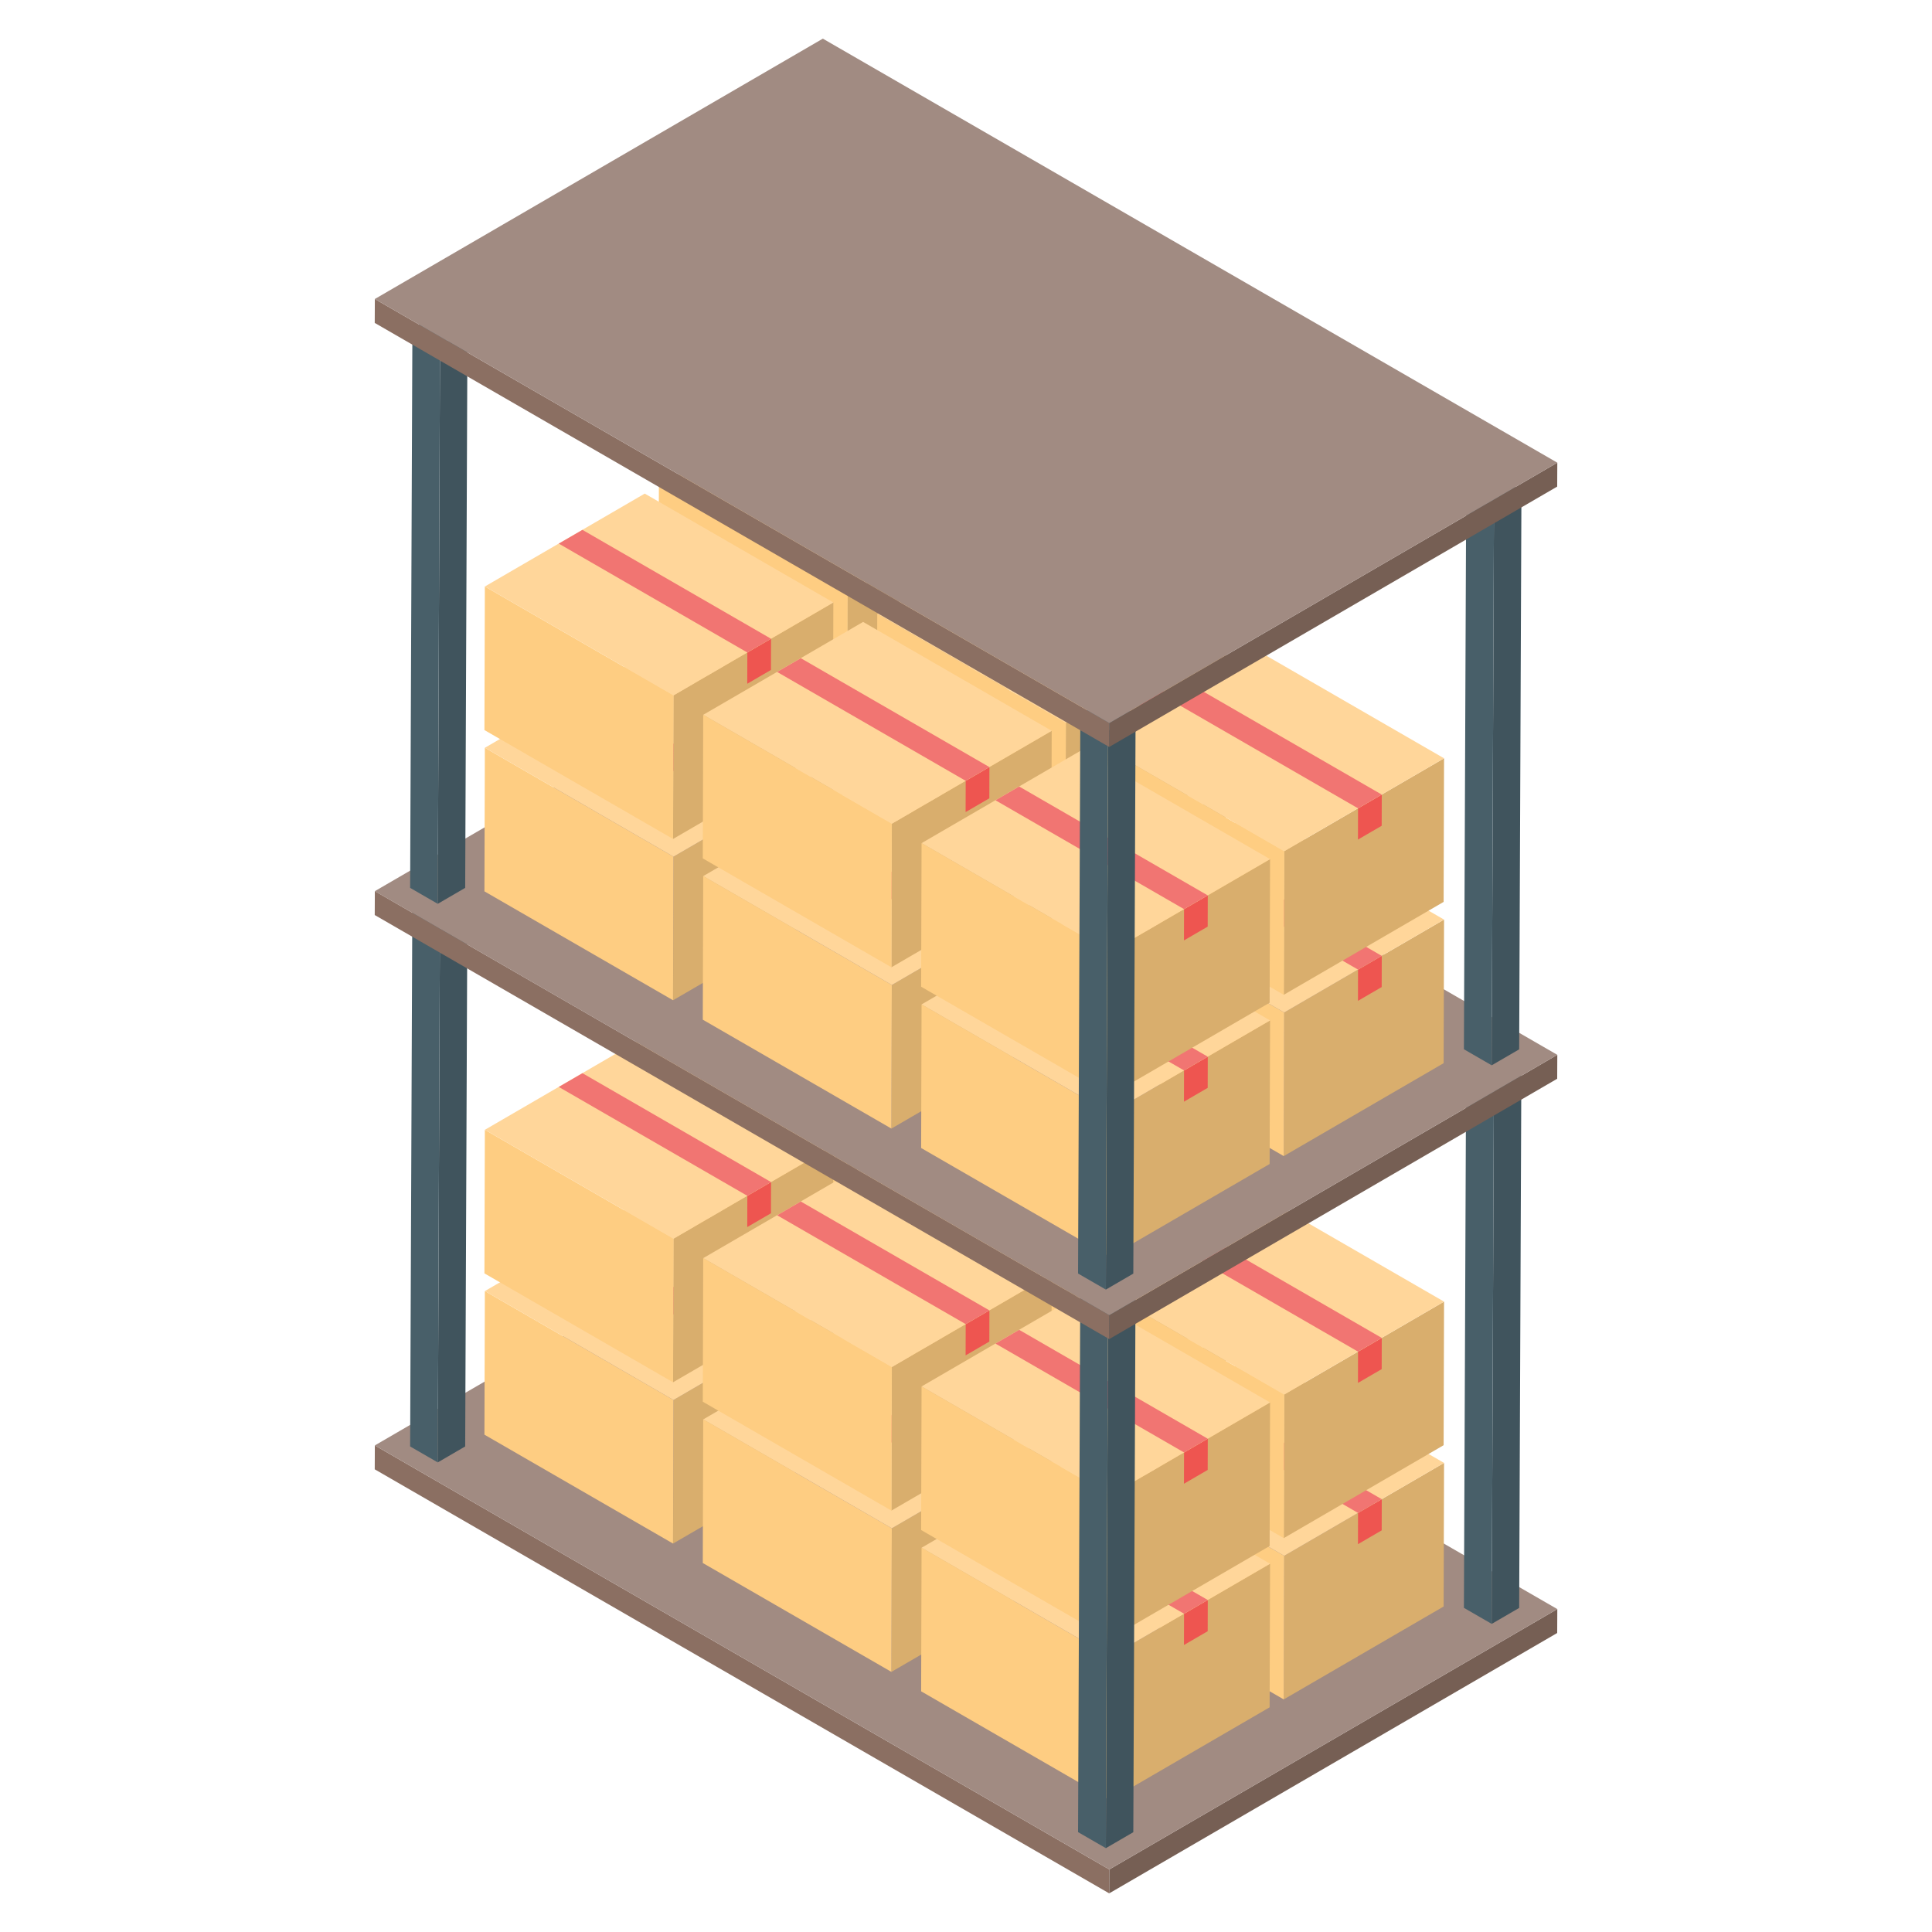 <svg id="Layer_1" enable-background="new 0 0 50 50" height="512" viewBox="0 0 50 50" width="512" xmlns="http://www.w3.org/2000/svg"><g><g><g enable-background="new"><g><path d="m40.303 41.643-.003.619-11.594 6.738.003-.619z" fill="#765f54"/></g><g><path d="m28.709 48.381-.003.619-19.008-10.974.003-.619z" fill="#8b6f62"/></g><g><path d="m40.303 41.643-11.594 6.738-19.008-10.974 11.594-6.738z" fill="#a18b82"/></g></g></g><g><g enable-background="new"><g><path d="m22.084 2.702-.059 14.473-.711.413.059-14.473z" fill="#40545d"/></g><g><path d="m21.374 3.115-.059 14.473-.715-.413.059-14.473z" fill="#485f69"/></g><g><path d="m22.084 2.702-.711.413-.715-.413.711-.413z" fill="#56707b"/></g></g></g><g><g><g><g><g enable-background="new"><g><path d="m26.07 31.218-.011 3.716-4.137 2.404.011-3.716z" fill="#d9ae6d"/></g><g><path d="m24.458 32.157-.002.807-.286.166-.328.191.002-.807z" fill="#ee5550"/></g><g><path d="m21.933 33.622-.011 3.716-4.881-2.818.011-3.716z" fill="#fecd82"/></g><g><path d="m26.07 31.218-4.137 2.404-4.881-2.818 4.137-2.404z" fill="#ffd69a"/></g><g><path d="m24.458 32.157-.613.356-4.881-2.818.613-.356z" fill="#f17572"/></g></g></g></g><g><g><g enable-background="new"><g><path d="m31.721 34.539-.011 3.716-4.137 2.404.011-3.716z" fill="#d9ae6d"/></g><g><path d="m30.109 35.478-.002.808-.286.166-.328.191.002-.808z" fill="#ee5550"/></g><g><path d="m27.584 36.943-.011 3.716-4.881-2.818.011-3.716z" fill="#fecd82"/></g><g><path d="m31.721 34.539-4.137 2.404-4.881-2.818 4.137-2.404z" fill="#ffd69a"/></g><g><path d="m30.109 35.478-.613.356-4.881-2.818.613-.356z" fill="#f17572"/></g></g></g></g><g><g><g enable-background="new"><g><path d="m37.372 37.86-.011 3.716-4.137 2.404.011-3.716z" fill="#d9ae6d"/></g><g><path d="m35.76 38.799-.002.807-.286.166-.328.191.002-.808z" fill="#ee5550"/></g><g><path d="m33.235 40.265-.011 3.716-4.881-2.818.011-3.716z" fill="#fecd82"/></g><g><path d="m37.372 37.86-4.137 2.404-4.881-2.818 4.137-2.404z" fill="#ffd69a"/></g><g><path d="m35.76 38.799-.613.356-4.881-2.818.613-.356z" fill="#f17572"/></g></g></g></g></g><g><g><g><g enable-background="new"><g><path d="m21.567 33.827-.011 3.716-4.137 2.404.011-3.716z" fill="#d9ae6d"/></g><g><path d="m19.955 34.766-.002.808-.286.166-.328.191.002-.808z" fill="#ee5550"/></g><g><path d="m17.429 36.231-.011 3.716-4.881-2.818.011-3.716z" fill="#fecd82"/></g><g><path d="m21.567 33.827-4.137 2.404-4.881-2.818 4.137-2.404z" fill="#ffd69a"/></g><g><path d="m19.955 34.766-.613.356-4.881-2.818.613-.356z" fill="#f17572"/></g></g></g></g><g><g><g enable-background="new"><g><path d="m27.218 37.148-.011 3.716-4.137 2.404.011-3.716z" fill="#d9ae6d"/></g><g><path d="m25.606 38.087-.002.807-.286.166-.328.191.002-.807z" fill="#ee5550"/></g><g><path d="m23.08 39.552-.011 3.716-4.881-2.818.011-3.716z" fill="#fecd82"/></g><g><path d="m27.218 37.148-4.137 2.404-4.881-2.818 4.137-2.404z" fill="#ffd69a"/></g><g><path d="m25.606 38.087-.613.356-4.881-2.818.613-.356z" fill="#f17572"/></g></g></g></g><g><g><g enable-background="new"><g><path d="m32.869 40.469-.011 3.716-4.137 2.404.011-3.716z" fill="#d9ae6d"/></g><g><path d="m31.257 41.408-.002.808-.286.166-.328.191.002-.807z" fill="#ee5550"/></g><g><path d="m28.731 42.873-.011 3.716-4.881-2.818.011-3.716z" fill="#fecd82"/></g><g><path d="m32.869 40.469-4.137 2.404-4.881-2.818 4.137-2.404z" fill="#ffd69a"/></g><g><path d="m31.257 41.408-.613.356-4.881-2.818.613-.356z" fill="#f17572"/></g></g></g></g></g><g><g><g><g enable-background="new"><g><path d="m26.07 27.044-.011 3.716-4.137 2.404.011-3.716z" fill="#d9ae6d"/></g><g><path d="m24.458 27.983-.002.808-.286.166-.328.191.002-.808z" fill="#ee5550"/></g><g><path d="m21.933 29.448-.011 3.716-4.881-2.818.011-3.716z" fill="#fecd82"/></g><g><path d="m26.07 27.044-4.137 2.404-4.881-2.818 4.137-2.404z" fill="#ffd69a"/></g><g><path d="m24.458 27.983-.613.356-4.881-2.818.613-.356z" fill="#f17572"/></g></g></g></g><g><g><g enable-background="new"><g><path d="m31.721 30.365-.011 3.716-4.137 2.404.011-3.716z" fill="#d9ae6d"/></g><g><path d="m30.109 31.304-.002.807-.286.166-.328.191.002-.808z" fill="#ee5550"/></g><g><path d="m27.584 32.769-.011 3.716-4.881-2.818.011-3.716z" fill="#fecd82"/></g><g><path d="m31.721 30.365-4.137 2.404-4.881-2.818 4.137-2.404z" fill="#ffd69a"/></g><g><path d="m30.109 31.304-.613.356-4.881-2.818.613-.356z" fill="#f17572"/></g></g></g></g><g><g><g enable-background="new"><g><path d="m37.372 33.686-.011 3.716-4.137 2.404.011-3.716z" fill="#d9ae6d"/></g><g><path d="m35.76 34.625-.002.808-.286.166-.328.191.002-.807z" fill="#ee5550"/></g><g><path d="m33.235 36.091-.011 3.716-4.881-2.818.011-3.716z" fill="#fecd82"/></g><g><path d="m37.372 33.686-4.137 2.404-4.881-2.818 4.137-2.404z" fill="#ffd69a"/></g><g><path d="m35.76 34.625-.613.356-4.881-2.818.613-.356z" fill="#f17572"/></g></g></g></g></g><g><g><g><g enable-background="new"><g><path d="m21.567 29.653-.011 3.716-4.137 2.404.011-3.716z" fill="#d9ae6d"/></g><g><path d="m19.955 30.592-.002.807-.286.166-.328.191.002-.808z" fill="#ee5550"/></g><g><path d="m17.429 32.057-.011 3.716-4.881-2.818.011-3.716z" fill="#fecd82"/></g><g><path d="m21.567 29.653-4.137 2.404-4.881-2.818 4.137-2.404z" fill="#ffd69a"/></g><g><path d="m19.955 30.592-.613.356-4.881-2.818.613-.356z" fill="#f17572"/></g></g></g></g><g><g><g enable-background="new"><g><path d="m27.218 32.974-.011 3.716-4.137 2.404.011-3.716z" fill="#d9ae6d"/></g><g><path d="m25.606 33.913-.002.807-.286.166-.328.191.002-.807z" fill="#ee5550"/></g><g><path d="m23.08 35.378-.011 3.716-4.881-2.818.011-3.716z" fill="#fecd82"/></g><g><path d="m27.218 32.974-4.137 2.404-4.881-2.818 4.137-2.404z" fill="#ffd69a"/></g><g><path d="m25.606 33.913-.613.356-4.881-2.818.613-.356z" fill="#f17572"/></g></g></g></g><g><g><g enable-background="new"><g><path d="m32.869 36.295-.011 3.716-4.137 2.404.011-3.716z" fill="#d9ae6d"/></g><g><path d="m31.257 37.234-.002.808-.286.166-.328.191.002-.808z" fill="#ee5550"/></g><g><path d="m28.731 38.699-.011 3.716-4.881-2.818.011-3.716z" fill="#fecd82"/></g><g><path d="m32.869 36.295-4.137 2.404-4.881-2.818 4.137-2.404z" fill="#ffd69a"/></g><g><path d="m31.257 37.234-.613.356-4.881-2.818.613-.356z" fill="#f17572"/></g></g></g></g></g></g><g><g><g enable-background="new"><g><path d="m12.098 22.961-.059 14.473-.71.413.059-14.473z" fill="#40545d"/></g><g><path d="m11.388 23.374-.059 14.473-.715-.413.059-14.473z" fill="#485f69"/></g><g><path d="m12.098 22.961-.71.413-.715-.413.71-.413z" fill="#56707b"/></g></g><g enable-background="new"><g><path d="m39.375 27.14-.059 14.473-.711.413.059-14.473z" fill="#40545d"/></g><g><path d="m38.664 27.553-.059 14.473-.719-.415.059-14.473z" fill="#485f69"/></g><g><path d="m39.375 27.14-.711.413-.719-.415.711-.413z" fill="#56707b"/></g></g></g><g enable-background="new"><g><path d="m29.389 32.944-.059 14.473-.71.413.059-14.473z" fill="#40545d"/></g><g><path d="m28.678 33.357-.059 14.473-.719-.415.059-14.473z" fill="#485f69"/></g><g><path d="m29.389 32.944-.71.413-.719-.415.71-.413z" fill="#56707b"/></g></g></g><g><g enable-background="new"><g><path d="m40.303 27.299-.003.619-11.594 6.738.003-.619z" fill="#765f54"/></g><g><path d="m28.709 34.036-.003.619-19.008-10.974.003-.619z" fill="#8b6f62"/></g><g><path d="m40.303 27.299-11.594 6.738-19.008-10.974 11.594-6.738z" fill="#a18b82"/></g><g enable-background="new"><g><path d="m12.098 8.505-.059 14.473-.71.413.059-14.473z" fill="#40545d"/></g><g><path d="m11.388 8.918-.059 14.473-.715-.413.059-14.473z" fill="#485f69"/></g><g><path d="m12.098 8.505-.71.413-.715-.413.71-.413z" fill="#56707b"/></g></g></g></g><g><g><g><g><g enable-background="new"><g><path d="m26.07 17.157-.011 3.716-4.137 2.404.011-3.716z" fill="#d9ae6d"/></g><g><path d="m24.458 18.096-.002.807-.286.166-.328.191.002-.807z" fill="#ee5550"/></g><g><path d="m21.933 19.561-.011 3.716-4.881-2.818.011-3.716z" fill="#fecd82"/></g><g><path d="m26.07 17.157-4.137 2.404-4.881-2.818 4.137-2.404z" fill="#ffd69a"/></g><g><path d="m24.458 18.096-.613.356-4.881-2.818.613-.356z" fill="#f17572"/></g></g></g></g><g><g><g enable-background="new"><g><path d="m31.721 20.478-.011 3.716-4.137 2.404.011-3.716z" fill="#d9ae6d"/></g><g><path d="m30.109 21.417-.002.808-.286.166-.328.191.002-.808z" fill="#ee5550"/></g><g><path d="m27.584 22.882-.011 3.716-4.881-2.818.011-3.716z" fill="#fecd82"/></g><g><path d="m31.721 20.478-4.137 2.404-4.881-2.818 4.137-2.404z" fill="#ffd69a"/></g><g><path d="m30.109 21.417-.613.356-4.881-2.818.613-.356z" fill="#f17572"/></g></g></g></g><g><g><g enable-background="new"><g><path d="m37.372 23.799-.011 3.716-4.137 2.404.011-3.716z" fill="#d9ae6d"/></g><g><path d="m35.76 24.738-.002.807-.286.166-.328.191.002-.808z" fill="#ee5550"/></g><g><path d="m33.235 26.204-.011 3.716-4.881-2.818.011-3.716z" fill="#fecd82"/></g><g><path d="m37.372 23.799-4.137 2.404-4.881-2.818 4.137-2.404z" fill="#ffd69a"/></g><g><path d="m35.76 24.738-.613.356-4.881-2.818.613-.356z" fill="#f17572"/></g></g></g></g></g><g><g><g><g enable-background="new"><g><path d="m21.567 19.766-.011 3.716-4.137 2.404.011-3.716z" fill="#d9ae6d"/></g><g><path d="m19.955 20.705-.002.808-.286.166-.328.191.002-.808z" fill="#ee5550"/></g><g><path d="m17.429 22.17-.011 3.716-4.881-2.818.011-3.716z" fill="#fecd82"/></g><g><path d="m21.567 19.766-4.137 2.404-4.881-2.818 4.137-2.404z" fill="#ffd69a"/></g><g><path d="m19.955 20.705-.613.356-4.881-2.818.613-.356z" fill="#f17572"/></g></g></g></g><g><g><g enable-background="new"><g><path d="m27.218 23.087-.011 3.716-4.137 2.404.011-3.716z" fill="#d9ae6d"/></g><g><path d="m25.606 24.026-.002.807-.286.166-.328.191.002-.808z" fill="#ee5550"/></g><g><path d="m23.08 25.491-.011 3.716-4.881-2.818.011-3.716z" fill="#fecd82"/></g><g><path d="m27.218 23.087-4.137 2.404-4.881-2.818 4.137-2.404z" fill="#ffd69a"/></g><g><path d="m25.606 24.026-.613.356-4.881-2.818.613-.356z" fill="#f17572"/></g></g></g></g><g><g><g enable-background="new"><g><path d="m32.869 26.408-.011 3.716-4.137 2.404.011-3.716z" fill="#d9ae6d"/></g><g><path d="m31.257 27.347-.002.807-.286.166-.328.191.002-.807z" fill="#ee5550"/></g><g><path d="m28.731 28.812-.011 3.716-4.881-2.818.011-3.716z" fill="#fecd82"/></g><g><path d="m32.869 26.408-4.137 2.404-4.881-2.818 4.137-2.404z" fill="#ffd69a"/></g><g><path d="m31.257 27.347-.613.356-4.881-2.818.613-.356z" fill="#f17572"/></g></g></g></g></g><g><g><g><g enable-background="new"><g><path d="m26.07 12.983-.011 3.716-4.137 2.404.011-3.716z" fill="#d9ae6d"/></g><g><path d="m24.458 13.922-.002.808-.286.166-.328.191.002-.808z" fill="#ee5550"/></g><g><path d="m21.933 15.387-.011 3.716-4.881-2.818.011-3.716z" fill="#fecd82"/></g><g><path d="m26.07 12.983-4.137 2.404-4.881-2.818 4.137-2.404z" fill="#ffd69a"/></g><g><path d="m24.458 13.922-.613.356-4.881-2.818.613-.356z" fill="#f17572"/></g></g></g></g><g><g><g enable-background="new"><g><path d="m31.721 16.304-.011 3.716-4.137 2.404.011-3.716z" fill="#d9ae6d"/></g><g><path d="m30.109 17.243-.002.807-.286.166-.328.191.002-.808z" fill="#ee5550"/></g><g><path d="m27.584 18.708-.011 3.716-4.881-2.818.011-3.716z" fill="#fecd82"/></g><g><path d="m31.721 16.304-4.137 2.404-4.881-2.818 4.137-2.404z" fill="#ffd69a"/></g><g><path d="m30.109 17.243-.613.356-4.881-2.818.613-.356z" fill="#f17572"/></g></g></g></g><g><g><g enable-background="new"><g><path d="m37.372 19.625-.011 3.716-4.137 2.404.011-3.716z" fill="#d9ae6d"/></g><g><path d="m35.76 20.564-.002.807-.286.166-.328.191.002-.807z" fill="#ee5550"/></g><g><path d="m33.235 22.03-.011 3.716-4.881-2.818.011-3.716z" fill="#fecd82"/></g><g><path d="m37.372 19.625-4.137 2.404-4.881-2.818 4.137-2.404z" fill="#ffd69a"/></g><g><path d="m35.76 20.564-.613.356-4.881-2.818.613-.356z" fill="#f17572"/></g></g></g></g></g><g><g><g><g enable-background="new"><g><path d="m21.567 15.592-.011 3.716-4.137 2.404.011-3.716z" fill="#d9ae6d"/></g><g><path d="m19.955 16.531-.002.807-.286.166-.328.191.002-.808z" fill="#ee5550"/></g><g><path d="m17.429 17.996-.011 3.716-4.881-2.818.011-3.716z" fill="#fecd82"/></g><g><path d="m21.567 15.592-4.137 2.404-4.881-2.818 4.137-2.404z" fill="#ffd69a"/></g><g><path d="m19.955 16.531-.613.356-4.881-2.818.613-.356z" fill="#f17572"/></g></g></g></g><g><g><g enable-background="new"><g><path d="m27.218 18.913-.011 3.716-4.137 2.404.011-3.716z" fill="#d9ae6d"/></g><g><path d="m25.606 19.852-.002.808-.286.166-.328.191.002-.807z" fill="#ee5550"/></g><g><path d="m23.08 21.317-.011 3.716-4.881-2.818.011-3.716z" fill="#fecd82"/></g><g><path d="m27.218 18.913-4.137 2.404-4.881-2.818 4.137-2.404z" fill="#ffd69a"/></g><g><path d="m25.606 19.852-.613.356-4.881-2.818.613-.356z" fill="#f17572"/></g></g></g></g><g><g><g enable-background="new"><g><path d="m32.869 22.234-.011 3.716-4.137 2.404.011-3.716z" fill="#d9ae6d"/></g><g><path d="m31.257 23.173-.002.808-.286.166-.328.191.002-.808z" fill="#ee5550"/></g><g><path d="m28.731 24.638-.011 3.716-4.881-2.818.011-3.716z" fill="#fecd82"/></g><g><path d="m32.869 22.234-4.137 2.404-4.881-2.818 4.137-2.404z" fill="#ffd69a"/></g><g><path d="m31.257 23.173-.613.356-4.881-2.818.613-.356z" fill="#f17572"/></g></g></g></g></g></g><g enable-background="new"><g><path d="m29.389 18.488-.059 14.473-.71.413.059-14.473z" fill="#40545d"/></g><g><path d="m28.678 18.901-.059 14.473-.719-.415.059-14.473z" fill="#485f69"/></g><g><path d="m29.389 18.488-.71.413-.719-.415.71-.413z" fill="#56707b"/></g></g><g enable-background="new"><g><path d="m39.375 12.684-.059 14.473-.711.413.059-14.473z" fill="#40545d"/></g><g><path d="m38.664 13.097-.059 14.473-.719-.415.059-14.473z" fill="#485f69"/></g><g><path d="m39.375 12.684-.711.413-.719-.415.711-.413z" fill="#56707b"/></g></g><g><g enable-background="new"><g><path d="m40.303 11.974-.003.619-11.594 6.738.003-.619z" fill="#765f54"/></g><g><path d="m28.709 18.712-.003.619-19.008-10.974.003-.619z" fill="#8b6f62"/></g><g><path d="m40.303 11.974-11.594 6.738-19.008-10.974 11.594-6.738z" fill="#a18b82"/></g></g></g></g></svg>